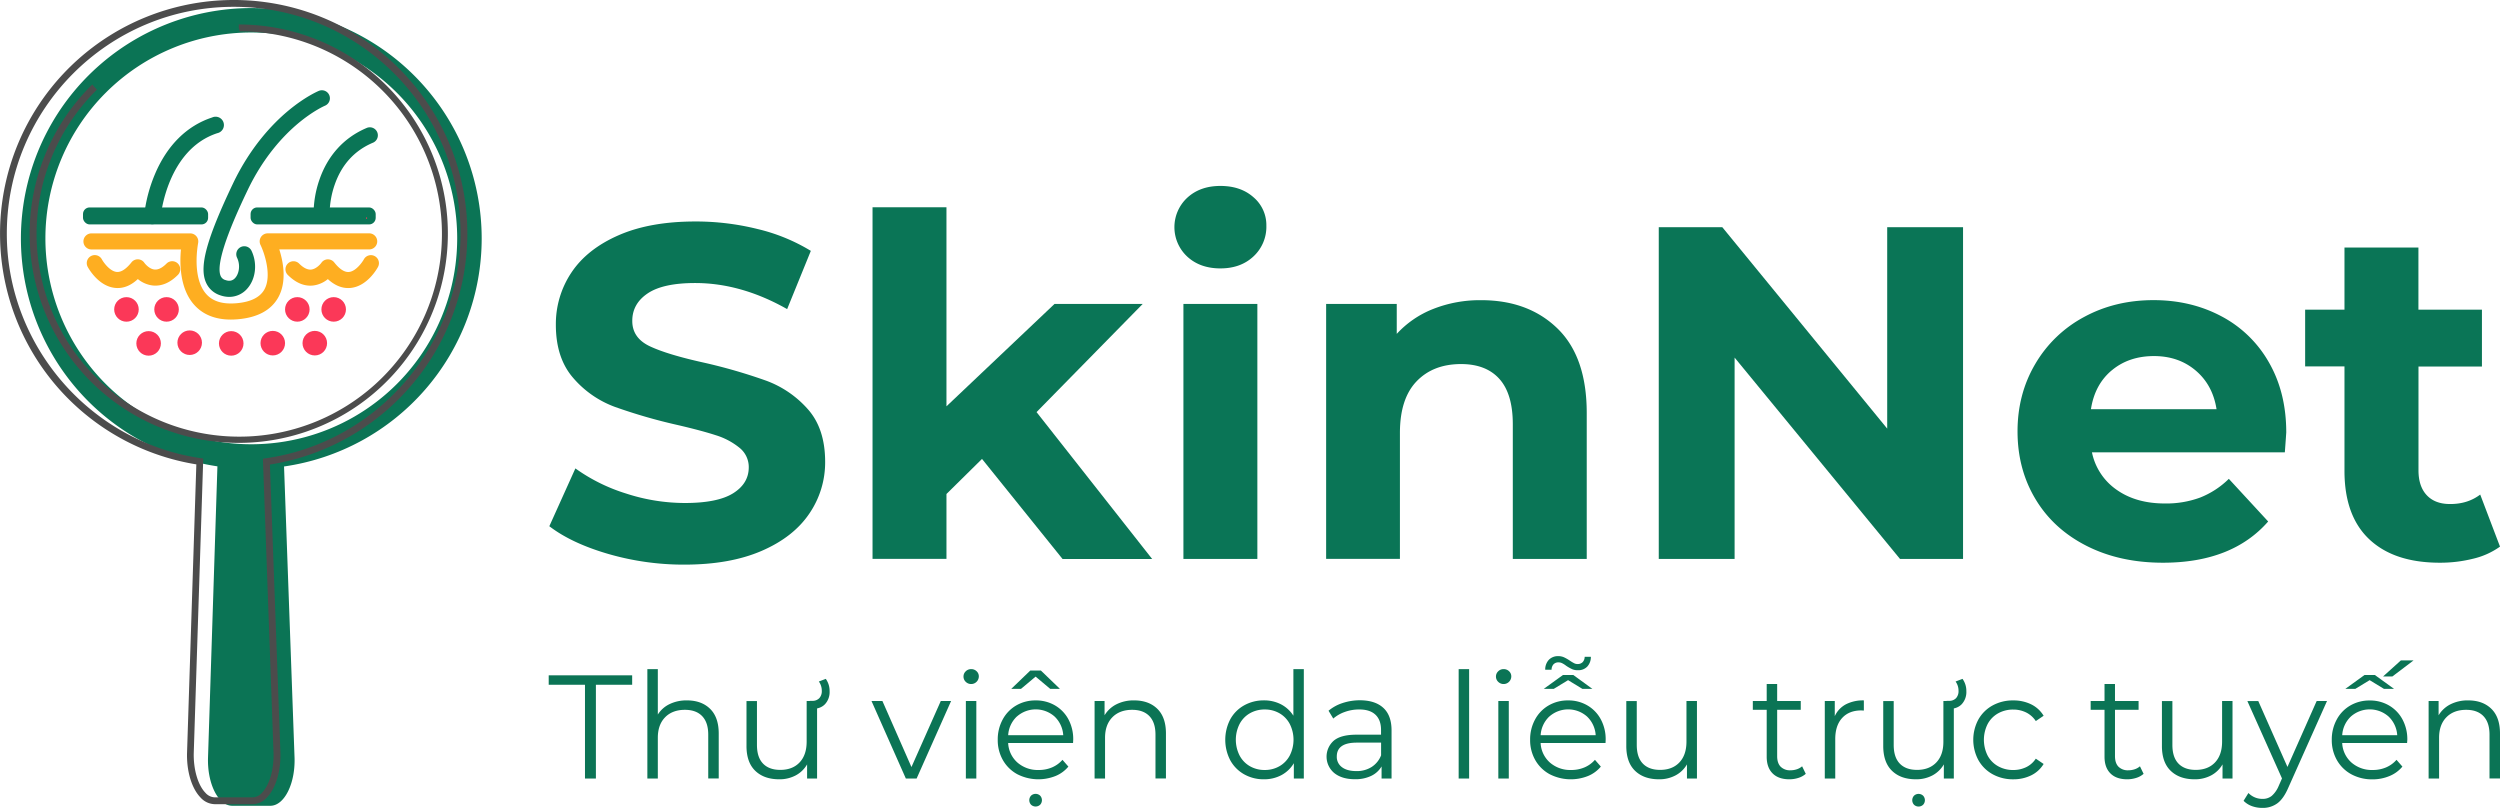 <svg xmlns="http://www.w3.org/2000/svg" viewBox="0 0 1502.49 485.54"><defs><style>.cls-1{fill:#0a7556;}.cls-2{fill:#0b7455;}.cls-3{fill:#feae21;}.cls-4{fill:#fb3858;}.cls-5{fill:#4c4c4c;}</style></defs><g id="Layer_2" data-name="Layer 2"><g id="Layer_1-2" data-name="Layer 1"><path class="cls-1" d="M365.59,332.92q-22.06-6.41-35.45-16.66l15.66-34.75a106.27,106.27,0,0,0,30.48,15.1,114.36,114.36,0,0,0,35.32,5.69q19.65,0,29-5.84t9.4-15.52a14.83,14.83,0,0,0-5.56-11.82,42.16,42.16,0,0,0-14.24-7.55q-8.69-2.83-23.49-6.26a324.66,324.66,0,0,1-37.32-10.83,60.6,60.6,0,0,1-24.92-17.37q-10.41-12-10.4-31.9a55.57,55.57,0,0,1,9.4-31.48q9.41-14.08,28.34-22.36t46.29-8.26a153.64,153.64,0,0,1,37.31,4.56,110.43,110.43,0,0,1,31.9,13.1l-14.24,35q-27.63-15.66-55.26-15.67-19.37,0-28.62,6.27T380,192.93q0,10.24,10.68,15.24T423.27,218a325.27,325.27,0,0,1,37.32,10.83,61.85,61.85,0,0,1,24.92,17.09q10.39,11.68,10.4,31.61a54.45,54.45,0,0,1-9.55,31.19q-9.54,14.1-28.62,22.36t-46.43,8.26A162.91,162.91,0,0,1,365.59,332.92Z"/><path class="cls-1" d="M590.18,275.81l-21.36,21.08v39H524.39V124.57h44.43V244.2l64.94-61.53h53l-63.8,65,69.49,88.29H638.6Z"/><path class="cls-1" d="M713.51,154.19a24.12,24.12,0,0,1,0-35.32q7.69-7.11,19.94-7.12t19.94,6.84a21.94,21.94,0,0,1,7.69,17.09,24.21,24.21,0,0,1-7.69,18.37q-7.7,7.26-19.94,7.26T713.51,154.19Zm-2.28,28.48h44.44V335.91H711.23Z"/><path class="cls-1" d="M936.11,197.49q17.5,17.08,17.51,50.69v87.73H909.19V255q0-18.22-8-27.2t-23.07-9q-16.8,0-26.77,10.39t-10,30.91v75.76H797V182.67h42.44v18a58.87,58.87,0,0,1,21.93-15,76.44,76.44,0,0,1,28.77-5.26Q918.58,180.4,936.11,197.49Z"/><path class="cls-1" d="M1179.78,136.53V335.91h-37.89l-99.4-121V335.91H996.91V136.53h38.17l99.12,121.06V136.53Z"/><path class="cls-1" d="M1373.18,271.83H1257.25a36.11,36.11,0,0,0,14.81,22.5q11.67,8.26,29,8.26a58.88,58.88,0,0,0,21.22-3.56,51.52,51.52,0,0,0,17.24-11.25l23.64,25.63q-21.66,24.78-63.24,24.78-25.92,0-45.86-10.11T1223.35,300q-10.81-17.94-10.82-40.73,0-22.49,10.68-40.58a74.8,74.8,0,0,1,29.34-28.2q18.65-10.11,41.73-10.11,22.48,0,40.73,9.68a70.69,70.69,0,0,1,28.62,27.77q10.39,18.09,10.4,42Q1374,260.72,1373.18,271.83Zm-104-49.28q-10.24,8.55-12.53,23.36h75.48q-2.28-14.53-12.53-23.22T1294.56,214Q1279.46,214,1269.21,222.55Z"/><path class="cls-1" d="M1502.49,328.51a45.55,45.55,0,0,1-16.1,7.26,81.52,81.52,0,0,1-20.08,2.42q-27.35,0-42.29-14t-15-41v-63h-23.64V186.09h23.64V148.78h44.44v37.31h38.17v34.18H1453.5v62.38q0,9.69,5,15t14.1,5.27q10.53,0,18-5.69Z"/><path class="cls-2" d="M351.57,411.54h-21.8v-5.67h50.16v5.67h-21.8V467.9h-6.56Z"/><path class="cls-2" d="M426.76,426q5.19,5.09,5.19,14.84v27h-6.3V441.49q0-7.26-3.63-11.07t-10.37-3.82q-7.53,0-11.92,4.48t-4.38,12.36V467.9h-6.29V402.14h6.29v27.3a17,17,0,0,1,7.09-6.29,23.21,23.21,0,0,1,10.36-2.22Q421.57,420.93,426.76,426Z"/><path class="cls-2" d="M491.06,421.29V467.9h-6v-8.51a17.27,17.27,0,0,1-6.82,6.61,20.61,20.61,0,0,1-9.93,2.35q-9.12,0-14.4-5.1t-5.27-14.93v-27h6.29v26.4q0,7.37,3.63,11.17t10.37,3.81q7.37,0,11.61-4.47t4.26-12.45V421.29Zm-4.34-.09h1.33a5.58,5.58,0,0,0,4.38-1.64,6.2,6.2,0,0,0,1.47-4.3,9.51,9.51,0,0,0-1.78-5.67l4.17-1.6a12.43,12.43,0,0,1,2.3,7.45,10.72,10.72,0,0,1-2.75,7.75q-2.74,2.88-7.79,2.88h-1.33Z"/><path class="cls-2" d="M571.61,421.29,550.88,467.9h-6.47l-20.65-46.61h6.56L547.78,461l17.63-39.7Z"/><path class="cls-2" d="M580.39,409.76a4.31,4.31,0,0,1-1.33-3.18,4.25,4.25,0,0,1,1.33-3.11,4.47,4.47,0,0,1,3.28-1.33,4.53,4.53,0,0,1,3.28,1.29,4.14,4.14,0,0,1,1.32,3.06,4.62,4.62,0,0,1-7.88,3.27Zm.09,11.53h6.29V467.9h-6.29Z"/><path class="cls-2" d="M644.9,446.54h-39a16.69,16.69,0,0,0,5.58,11.75,18.56,18.56,0,0,0,12.77,4.47,20,20,0,0,0,8-1.55,17.34,17.34,0,0,0,6.29-4.56l3.55,4.07a19.75,19.75,0,0,1-7.76,5.67,27.84,27.84,0,0,1-22.95-1.1,22.06,22.06,0,0,1-8.64-8.47,24.09,24.09,0,0,1-3.1-12.23,25,25,0,0,1,3-12.23,21.41,21.41,0,0,1,8.15-8.41,22.77,22.77,0,0,1,11.66-3,22.47,22.47,0,0,1,11.6,3,21.25,21.25,0,0,1,8.07,8.37A25.21,25.21,0,0,1,645,444.59Zm-33.8-15.9a16.82,16.82,0,0,0-5.19,11.21H639a16.91,16.91,0,0,0-5.19-11.21,17.1,17.1,0,0,0-22.68,0ZM631.17,414l-8.77-7.36L613.62,414h-5.85l11.43-11h6.38L637,414Zm-11.48,69.66a4,4,0,0,1,0-5.5,4,4,0,0,1,5.41,0,4,4,0,0,1,0,5.5,4,4,0,0,1-5.41,0Z"/><path class="cls-2" d="M695.55,426q5.19,5.09,5.18,14.84v27h-6.29V441.49q0-7.26-3.63-11.07t-10.37-3.82q-7.53,0-11.92,4.48t-4.39,12.36V467.9h-6.29V421.29h6v8.59a17.55,17.55,0,0,1,7.13-6.6,22.89,22.89,0,0,1,10.59-2.35Q690.37,420.93,695.55,426Z"/><path class="cls-2" d="M783.59,402.14V467.9h-6v-9.22a19.11,19.11,0,0,1-7.49,7.18,21.89,21.89,0,0,1-10.5,2.49,23.66,23.66,0,0,1-11.88-3,21.55,21.55,0,0,1-8.33-8.42,26.7,26.7,0,0,1,0-24.63,21.25,21.25,0,0,1,8.33-8.38,23.94,23.94,0,0,1,11.88-3,22.08,22.08,0,0,1,10.23,2.35,19.41,19.41,0,0,1,7.49,6.87v-28ZM768.93,460.5a16,16,0,0,0,6.2-6.42,21,21,0,0,0,0-19,16,16,0,0,0-6.2-6.42,17.39,17.39,0,0,0-8.82-2.26,17.57,17.57,0,0,0-8.91,2.26,16,16,0,0,0-6.2,6.42,21,21,0,0,0,0,19,16,16,0,0,0,6.2,6.42,17.57,17.57,0,0,0,8.91,2.26A17.39,17.39,0,0,0,768.93,460.5Z"/><path class="cls-2" d="M831.45,425.5q4.88,4.56,4.87,13.51V467.9h-6v-7.27a14.41,14.41,0,0,1-6.25,5.68,21.85,21.85,0,0,1-9.79,2q-7.8,0-12.41-3.73a12.8,12.8,0,0,1-.31-19.41q4.29-3.63,13.69-3.63H830v-2.83q0-6-3.37-9.18t-9.83-3.14a24.88,24.88,0,0,0-8.51,1.46,21.38,21.38,0,0,0-7,4l-2.84-4.7a25.21,25.21,0,0,1,8.51-4.65,33.2,33.2,0,0,1,10.46-1.64Q826.57,420.93,831.45,425.5Zm-7.09,35.44a14.52,14.52,0,0,0,5.67-7v-7.62H815.41q-12,0-12,8.33a7.6,7.6,0,0,0,3.1,6.42c2.06,1.57,5,2.35,8.68,2.35A16.53,16.53,0,0,0,824.36,460.94Z"/><path class="cls-2" d="M876.65,402.14h6.29V467.9h-6.29Z"/><path class="cls-2" d="M900.4,409.76a4.31,4.31,0,0,1-1.33-3.18,4.25,4.25,0,0,1,1.33-3.11,4.47,4.47,0,0,1,3.28-1.33,4.53,4.53,0,0,1,3.28,1.29,4.14,4.14,0,0,1,1.32,3.06,4.62,4.62,0,0,1-7.88,3.27Zm.09,11.53h6.29V467.9h-6.29Z"/><path class="cls-2" d="M964.91,446.54h-39a16.69,16.69,0,0,0,5.58,11.75,18.56,18.56,0,0,0,12.77,4.47,20,20,0,0,0,8-1.55,17.34,17.34,0,0,0,6.29-4.56l3.55,4.07a19.75,19.75,0,0,1-7.76,5.67,27.84,27.84,0,0,1-23-1.1,22.06,22.06,0,0,1-8.64-8.47,24.09,24.09,0,0,1-3.1-12.23,25,25,0,0,1,3-12.23,21.41,21.41,0,0,1,8.15-8.41,22.77,22.77,0,0,1,11.66-3,22.47,22.47,0,0,1,11.6,3,21.25,21.25,0,0,1,8.07,8.37A25.21,25.21,0,0,1,965,444.59Zm-33.8-15.9a16.82,16.82,0,0,0-5.19,11.21H959a16.91,16.91,0,0,0-5.19-11.21,17.1,17.1,0,0,0-22.68,0ZM951,414l-8.59-5.23-8.6,5.23h-6l11.52-8.33h6.21L957,414Zm-6.25-11.88a24.77,24.77,0,0,1-3.5-2,14.53,14.53,0,0,0-2.44-1.55,4.7,4.7,0,0,0-2.08-.49,4,4,0,0,0-3.06,1.15,4.85,4.85,0,0,0-1.19,3.28h-3.81a8.5,8.5,0,0,1,2.21-6,7.58,7.58,0,0,1,5.68-2.17,8.16,8.16,0,0,1,3.41.7,26,26,0,0,1,3.5,2,24.12,24.12,0,0,0,2.57,1.55,4.44,4.44,0,0,0,2,.49,4.15,4.15,0,0,0,3.14-1.15,4.72,4.72,0,0,0,1.2-3.19h3.72a8.44,8.44,0,0,1-2.17,5.89,7.43,7.43,0,0,1-5.63,2.17A8.43,8.43,0,0,1,944.75,402.14Z"/><path class="cls-2" d="M1019.86,421.29V467.9h-6v-8.51A17.27,17.27,0,0,1,1007,466a20.63,20.63,0,0,1-9.93,2.35q-9.12,0-14.4-5.1t-5.27-14.93v-27h6.29v26.4q0,7.37,3.63,11.17t10.37,3.81q7.37,0,11.61-4.47t4.26-12.45V421.29Z"/><path class="cls-2" d="M1085.26,465.07a12,12,0,0,1-4.39,2.43,17.7,17.7,0,0,1-5.45.85q-6.56,0-10.1-3.55t-3.54-10V426.6h-8.34v-5.31h8.34V411.1h6.29v10.19h14.18v5.31h-14.18v27.83q0,4.17,2.08,6.34a7.89,7.89,0,0,0,6,2.17,11.69,11.69,0,0,0,3.77-.62,9.21,9.21,0,0,0,3.14-1.78Z"/><path class="cls-2" d="M1109.32,423.32a22.47,22.47,0,0,1,10.85-2.39v6.12l-1.5-.09c-4.91,0-8.74,1.5-11.52,4.52s-4.17,7.24-4.17,12.67V467.9h-6.29V421.29h6v9.13A15.19,15.19,0,0,1,1109.32,423.32Z"/><path class="cls-2" d="M1174.24,421.29V467.9h-6v-8.51a17.34,17.34,0,0,1-6.82,6.61,20.63,20.63,0,0,1-9.93,2.35q-9.14,0-14.4-5.1t-5.27-14.93v-27h6.29v26.4q0,7.37,3.63,11.17t10.37,3.81q7.35,0,11.61-4.47t4.25-12.45V421.29Zm-23.89,62.39a4,4,0,0,1,0-5.5,4,4,0,0,1,5.41,0,4,4,0,0,1,0,5.5,4,4,0,0,1-5.41,0Zm19.54-62.48h1.33a5.59,5.59,0,0,0,4.39-1.64,6.24,6.24,0,0,0,1.46-4.3,9.5,9.5,0,0,0-1.77-5.67l4.16-1.6a12.37,12.37,0,0,1,2.31,7.45,10.76,10.76,0,0,1-2.75,7.75q-2.74,2.88-7.8,2.88h-1.33Z"/><path class="cls-2" d="M1197.59,465.33a21.83,21.83,0,0,1-8.56-8.46,25.77,25.77,0,0,1,0-24.51,21.83,21.83,0,0,1,8.56-8.41,25.09,25.09,0,0,1,12.36-3,24,24,0,0,1,10.77,2.35,18,18,0,0,1,7.49,6.87l-4.7,3.19a14.85,14.85,0,0,0-5.85-5.19,17.36,17.36,0,0,0-7.71-1.72,18.18,18.18,0,0,0-9.08,2.26,15.9,15.9,0,0,0-6.3,6.42,21.12,21.12,0,0,0,0,19,16,16,0,0,0,6.3,6.38,18.18,18.18,0,0,0,9.08,2.26,17.75,17.75,0,0,0,7.71-1.68,14.42,14.42,0,0,0,5.85-5.14l4.7,3.19a17.94,17.94,0,0,1-7.54,6.87,24.07,24.07,0,0,1-10.72,2.35A25.09,25.09,0,0,1,1197.59,465.33Z"/><path class="cls-2" d="M1288.29,465.07a11.88,11.88,0,0,1-4.39,2.43,17.7,17.7,0,0,1-5.45.85q-6.56,0-10.1-3.55t-3.54-10V426.6h-8.33v-5.31h8.33V411.1h6.29v10.19h14.18v5.31H1271.1v27.83q0,4.17,2.08,6.34a7.89,7.89,0,0,0,6,2.17,11.69,11.69,0,0,0,3.77-.62,9.35,9.35,0,0,0,3.15-1.78Z"/><path class="cls-2" d="M1341.73,421.29V467.9h-6v-8.51a17.27,17.27,0,0,1-6.82,6.61,20.63,20.63,0,0,1-9.93,2.35q-9.12,0-14.4-5.1t-5.27-14.93v-27h6.29v26.4q0,7.37,3.63,11.17t10.37,3.81q7.37,0,11.61-4.47t4.26-12.45V421.29Z"/><path class="cls-2" d="M1398.53,421.29l-23.3,52.19q-2.84,6.57-6.56,9.31a14.67,14.67,0,0,1-9,2.75,18.22,18.22,0,0,1-6.29-1.07,13.42,13.42,0,0,1-5-3.19l2.92-4.69a11.61,11.61,0,0,0,8.51,3.54,8.59,8.59,0,0,0,5.45-1.77,16.13,16.13,0,0,0,4.21-6l2-4.52-20.82-46.52h6.56l17.54,39.61,17.55-39.61Z"/><path class="cls-2" d="M1446.65,446.54h-39a16.69,16.69,0,0,0,5.58,11.75,18.56,18.56,0,0,0,12.77,4.47,20,20,0,0,0,8-1.55,17.34,17.34,0,0,0,6.29-4.56l3.55,4.07a19.79,19.79,0,0,1-7.75,5.67,26.28,26.28,0,0,1-10.24,2,26,26,0,0,1-12.72-3.06,22.06,22.06,0,0,1-8.64-8.47,24.09,24.09,0,0,1-3.1-12.23,25,25,0,0,1,3-12.23,21.41,21.41,0,0,1,8.15-8.41,22.77,22.77,0,0,1,11.66-3,22.47,22.47,0,0,1,11.6,3,21.25,21.25,0,0,1,8.07,8.37,25.21,25.21,0,0,1,2.92,12.27Zm-33.8-15.9a16.82,16.82,0,0,0-5.19,11.21h33.06a16.91,16.91,0,0,0-5.19-11.21,17.1,17.1,0,0,0-22.68,0ZM1432.74,414l-8.59-5.23-8.6,5.23h-6l11.52-8.33h6.21l11.52,8.33Zm10.19-17.11h7.62l-12.76,9.67h-5.58Z"/><path class="cls-2" d="M1497.3,426q5.19,5.09,5.19,14.84v27h-6.3V441.49q0-7.26-3.63-11.07t-10.37-3.82q-7.53,0-11.92,4.48t-4.39,12.36V467.9h-6.29V421.29h6v8.59a17.55,17.55,0,0,1,7.13-6.6,23,23,0,0,1,10.59-2.35Q1492.12,420.93,1497.3,426Z"/><rect class="cls-1" x="49.88" y="124.67" width="75.19" height="10.21" rx="3.97"/><rect class="cls-1" x="150.6" y="124.67" width="75.19" height="10.21" rx="3.97"/><path class="cls-1" d="M91.59,134.74l-.42,0a5,5,0,0,1-4.53-5.37,89.46,89.46,0,0,1,6.44-24.59c7.3-17.37,19.2-29.19,34.41-34.18a5,5,0,1,1,3.1,9.44c-30.29,9.92-34,49.77-34,50.17A5,5,0,0,1,91.59,134.74Z"/><path class="cls-1" d="M193.27,133.31a4.82,4.82,0,0,1-4.81-4.67,63,63,0,0,1,3.46-20.48c5-14.66,14.79-25.45,28.32-31.2A4.82,4.82,0,1,1,224,85.83C213,90.51,205.32,99,201.15,111a54.74,54.74,0,0,0-3.05,17.38,4.82,4.82,0,0,1-4.69,5Z"/><path class="cls-1" d="M137.73,178.43a16.36,16.36,0,0,1-5.5-1,13.93,13.93,0,0,1-8.58-8c-3.93-9.53.66-26.1,16.36-59.09,10.48-22,23.81-35.94,33.14-43.72,10.28-8.57,18.12-11.86,18.45-12a4.82,4.82,0,0,1,3.7,8.91c-.14.06-7.15,3.07-16.31,10.78-8.49,7.15-20.63,19.92-30.27,40.18-4.94,10.38-20,42-16.15,51.26a4.33,4.33,0,0,0,2.92,2.56c2.39.85,4.29.45,5.83-1.23,2.19-2.38,3.36-7.43,1.21-12.07a4.82,4.82,0,1,1,8.76-4c3.53,7.64,2.35,16.94-2.85,22.63A14.36,14.36,0,0,1,137.73,178.43Z"/><path class="cls-3" d="M138.75,192.06c-9.43,0-16.85-3-22.11-8.94-8.67-9.79-8.68-25-7.89-33.2h-54a4.83,4.83,0,0,1,0-9.65h59.59a4.82,4.82,0,0,1,3.74,1.78,4.87,4.87,0,0,1,1,4c0,.19-4.09,20.58,4.86,30.66,3.92,4.42,9.84,6.23,18.1,5.54,8.46-.71,14.1-3.45,16.79-8.15,4.77-8.39,0-22.28-2.28-26.92a4.83,4.83,0,0,1,4.34-6.94H222.1a4.83,4.83,0,0,1,0,9.65H167.85c2.38,7.45,4.69,19.46-.7,29-4.34,7.66-12.54,12-24.38,13C141.4,192,140.05,192.06,138.75,192.06Z"/><path class="cls-3" d="M70.69,173.11q-.64,0-1.29-.06c-10-.85-16-11.41-16.67-12.61a4.82,4.82,0,0,1,8.48-4.6c1,1.87,4.89,7.27,9,7.6,3.32.27,6.6-3,8.77-5.72a4.84,4.84,0,0,1,4-1.87,4.77,4.77,0,0,1,3.8,2.14c.74,1,3.24,3.76,6.14,4,2.19.19,4.6-1,7.17-3.59a4.82,4.82,0,1,1,6.82,6.82c-4.72,4.73-9.75,6.87-15,6.37a17.23,17.23,0,0,1-9.07-3.87C79,171.31,74.94,173.11,70.69,173.11Z"/><path class="cls-3" d="M209.23,173.11c-4.25,0-8.33-1.8-12.19-5.37a17.16,17.16,0,0,1-9.07,3.87c-5.21.5-10.24-1.64-15-6.37a4.82,4.82,0,0,1,6.82-6.82c2.57,2.58,5,3.78,7.17,3.59,2.9-.26,5.4-3,6.14-4a4.77,4.77,0,0,1,3.8-2.14,4.86,4.86,0,0,1,4,1.87c2.17,2.77,5.45,6,8.78,5.72,4.26-.36,8.18-6.08,9-7.59a4.82,4.82,0,1,1,8.48,4.59c-.64,1.2-6.63,11.76-16.66,12.61C210.1,173.09,209.66,173.11,209.23,173.11Z"/><circle class="cls-4" cx="100.1" cy="185.95" r="7.38"/><circle class="cls-4" cx="89.32" cy="206.38" r="7.38"/><circle class="cls-4" cx="114" cy="205.96" r="7.38"/><circle class="cls-4" cx="76" cy="185.96" r="7.38"/><circle class="cls-4" cx="138.97" cy="206.38" r="7.38"/><circle class="cls-4" cx="163.94" cy="206.24" r="7.38"/><circle class="cls-4" cx="178.69" cy="185.95" r="7.38"/><circle class="cls-4" cx="200.54" cy="185.95" r="7.38"/><circle class="cls-4" cx="189.19" cy="206.24" r="7.38"/><path class="cls-4" d="M220.29,131.5a.43.43,0,0,0,0-.85.43.43,0,0,0,0,.85Z"/><path class="cls-2" d="M289.49,143.27a138.46,138.46,0,1,0-158.82,137l-5.65,175c-.51,15.72,6.16,29,14.56,29h22.89c8.57,0,15.3-13.8,14.52-29.81l-6.28-174.11A138.49,138.49,0,0,0,289.49,143.27ZM151,267A123.74,123.74,0,1,1,274.77,143.27,123.74,123.74,0,0,1,151,267Z"/><path class="cls-5" d="M259.29,91.5A125.62,125.62,0,0,0,143.6,14.71h-.18a4,4,0,0,1,0,2,4.32,4.32,0,0,1,.44,2.1A121.81,121.81,0,1,1,58.28,53.87a38,38,0,0,1-2.8-3.1l-.79.77a125.69,125.69,0,0,0,88.75,214.63h.16A125.8,125.8,0,0,0,259.29,91.5Z"/><path class="cls-5" d="M269.84,85.77A140.45,140.45,0,1,0,118,279.09l-5.58,173.13c-.36,11.18,2.74,21.56,8.1,27.09a11.84,11.84,0,0,0,8.5,4h22.88a11.93,11.93,0,0,0,8.6-4.1c5.47-5.74,8.52-16.41,8-27.82L162.22,279.2A140.54,140.54,0,0,0,269.84,85.77Zm-110,189.64-1.83.26,6.35,175.9c.49,10.19-2.19,19.93-6.85,24.81a7.82,7.82,0,0,1-5.62,2.82H129a7.79,7.79,0,0,1-5.55-2.74c-4.54-4.7-7.27-14.16-7-24.11l5.7-176.78-1.81-.26C54.09,265.54,4.1,207.56,4.1,140.44,4.1,65.26,65.26,4.1,140.44,4.1S276.77,65.26,276.77,140.44C276.77,207.9,226.49,265.92,159.82,275.41Z"/></g></g></svg>